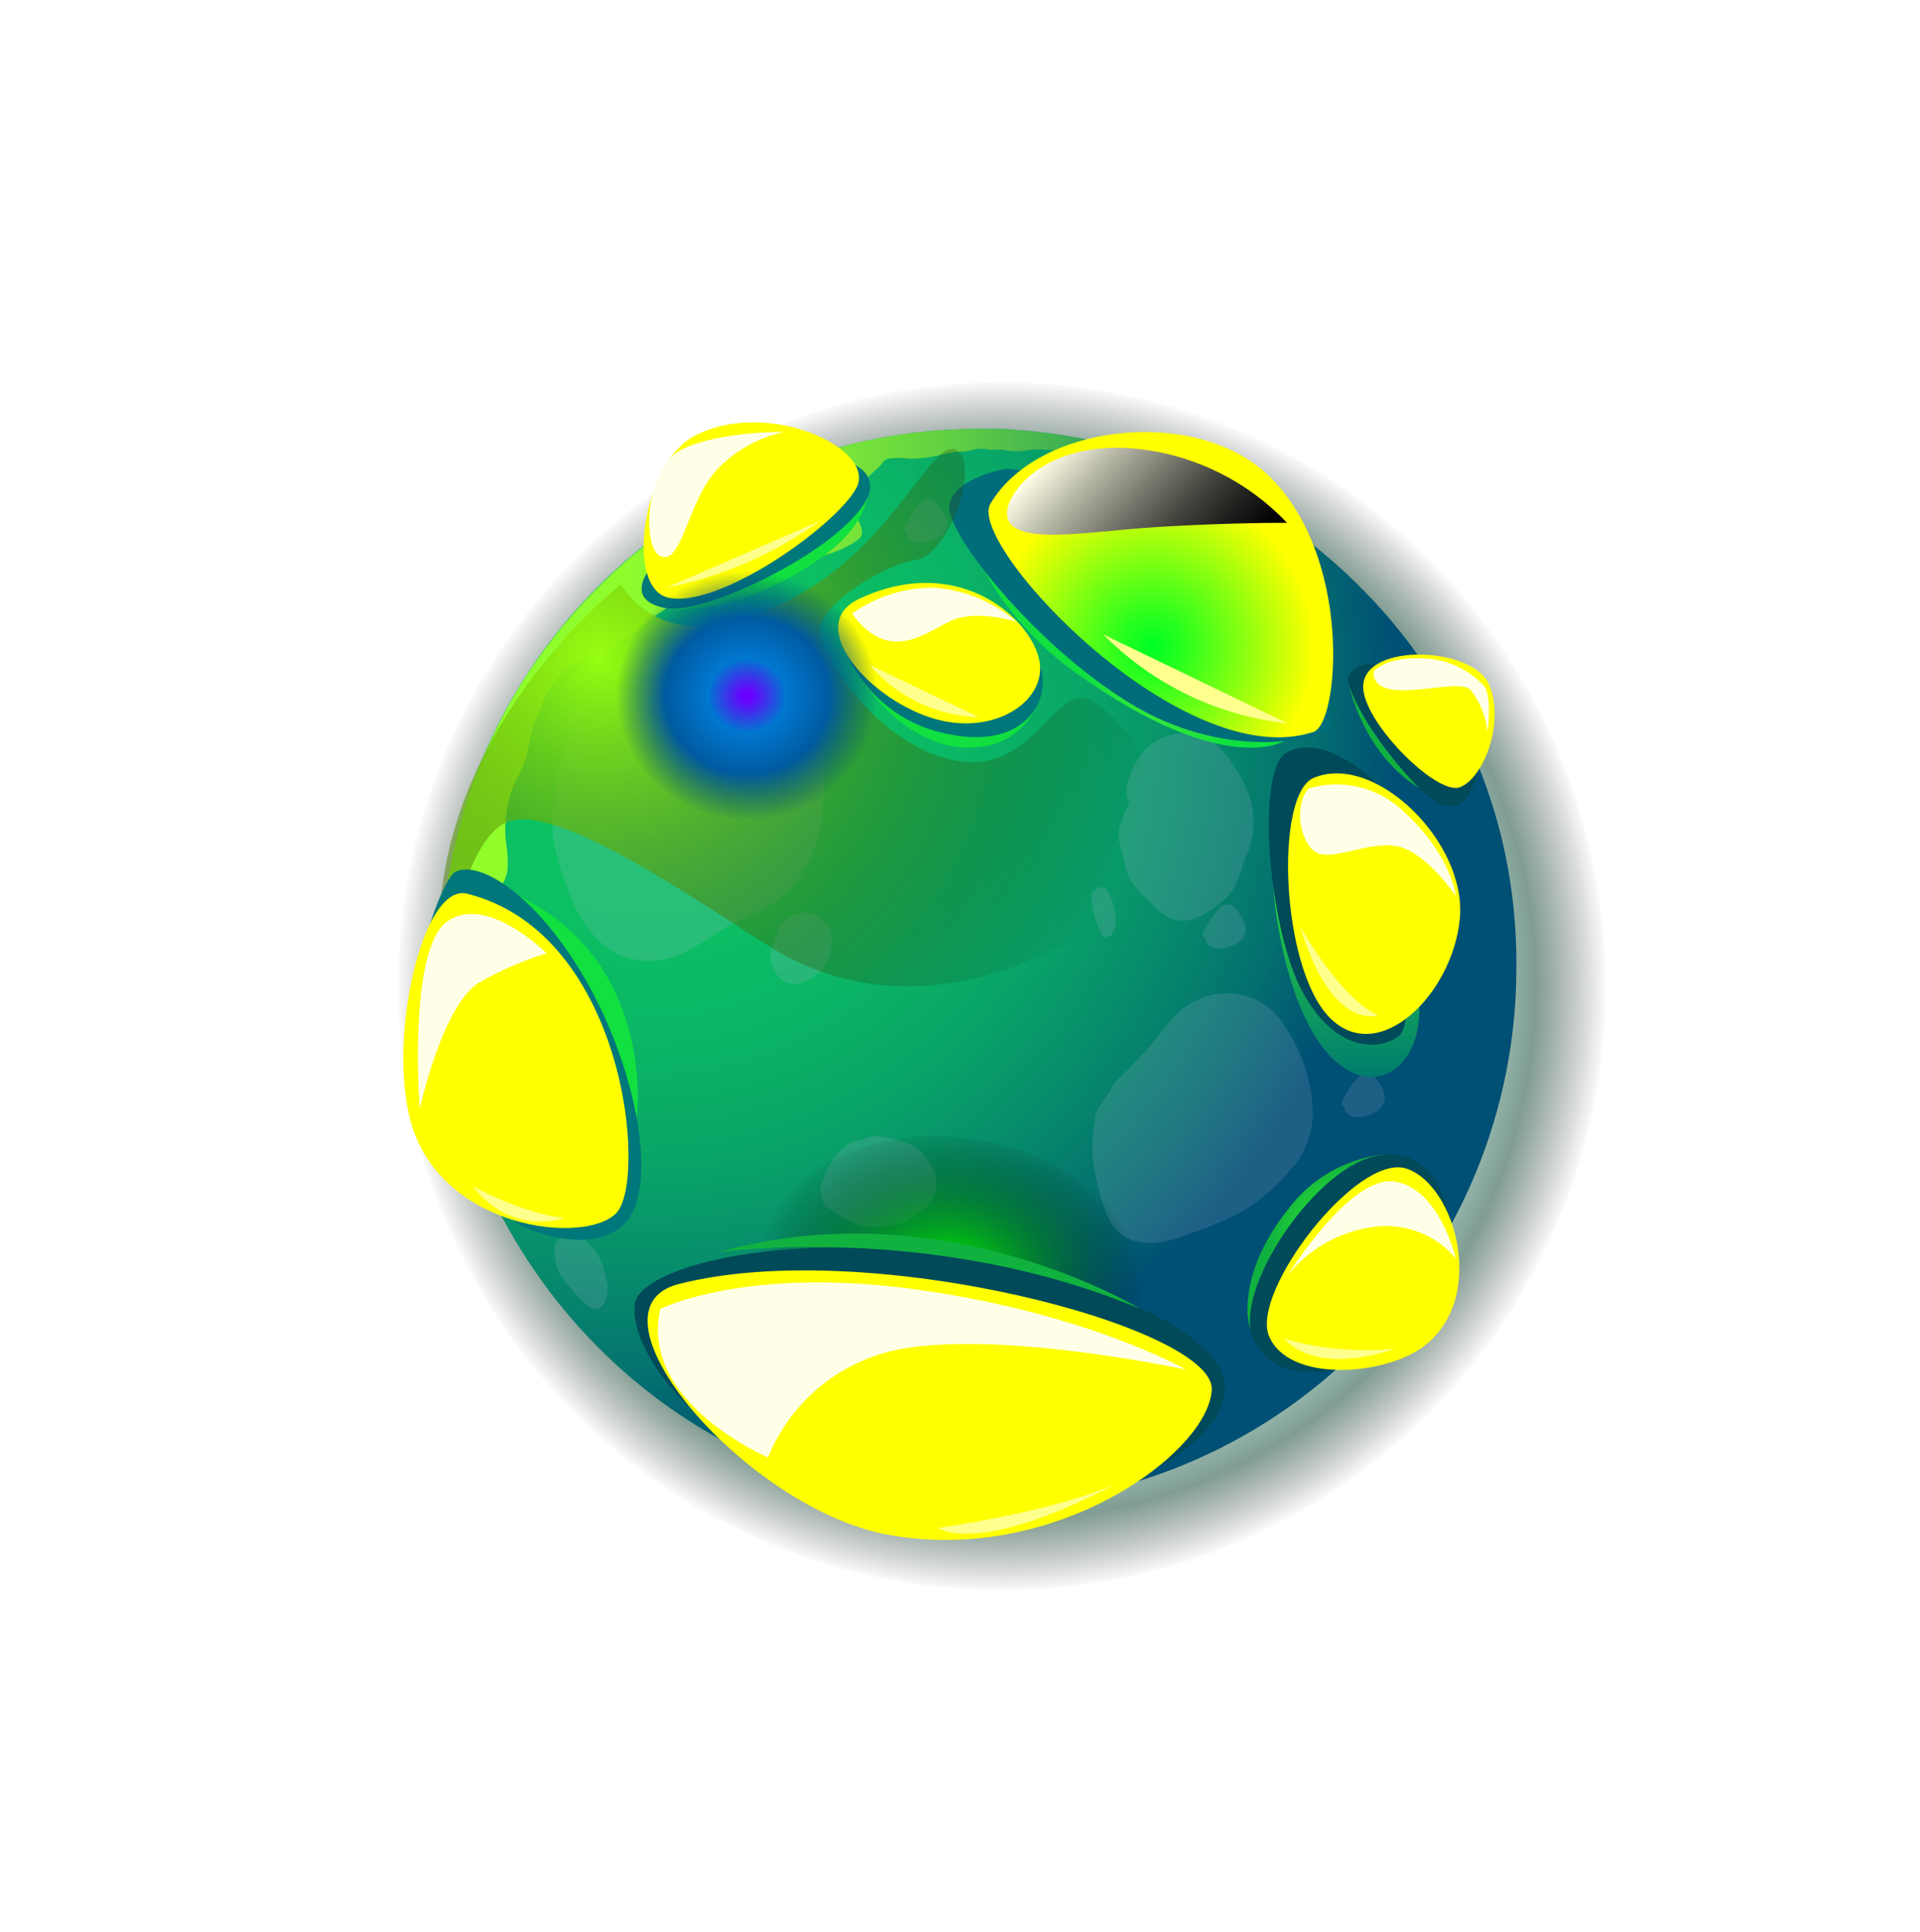 <svg width="165" height="166" viewBox="0 0 165 166" fill="none" xmlns="http://www.w3.org/2000/svg">
<path style="mix-blend-mode:screen" d="M86.104 136.632C114.766 136.632 138 113.397 138 84.736C138 56.074 114.766 32.84 86.104 32.84C57.443 32.84 34.208 56.074 34.208 84.736C34.208 113.397 57.443 136.632 86.104 136.632Z" fill="url(#paint0_radial)"/>
<g filter="url(#filter0_d)">
<path fill-rule="evenodd" clip-rule="evenodd" d="M124.832 83.006C124.837 88.579 123.753 94.099 121.644 99.249C119.535 104.4 116.44 109.079 112.539 113.02C108.637 116.96 104.005 120.085 98.906 122.215C93.808 124.345 88.344 125.438 82.827 125.432C82.082 125.432 81.328 125.432 80.593 125.37C79.493 125.316 78.403 125.209 77.33 125.074C69.422 124.028 61.977 120.715 55.875 115.527C51.942 112.18 48.639 108.145 46.123 103.615C45.866 103.149 45.617 102.719 45.369 102.199C45.369 102.199 45.369 102.199 45.369 102.155C45.112 101.644 44.873 101.134 44.642 100.614C43.907 98.986 43.279 97.31 42.763 95.599C42.37 94.351 42.042 93.083 41.779 91.801C41.593 90.905 41.433 90.01 41.309 89.06C41.023 87.067 40.881 85.055 40.883 83.041C40.883 81.868 40.928 80.695 41.034 79.549C41.087 78.814 41.167 78.089 41.264 77.363C41.796 73.267 42.928 69.273 44.624 65.514C47.952 58.09 53.322 51.791 60.096 47.366C66.87 42.942 74.76 40.58 82.827 40.561H84.148C84.618 40.561 85.087 40.561 85.557 40.633C87.948 40.785 90.32 41.145 92.65 41.708C93.98 42.03 95.309 42.406 96.559 42.854C97.446 43.149 98.279 43.481 99.122 43.839C99.751 44.108 100.363 44.385 100.975 44.681L101.294 44.833C105.348 46.837 109.057 49.486 112.278 52.679C112.739 53.127 113.165 53.575 113.626 54.067C113.918 54.39 114.211 54.721 114.512 55.053C115 55.608 115.47 56.19 115.931 56.772C119.584 61.506 122.198 66.971 123.6 72.804C124.419 76.141 124.833 79.567 124.832 83.006Z" fill="white"/>
</g>
<path fill-rule="evenodd" clip-rule="evenodd" d="M130.315 83.077C130.325 89.152 129.137 95.169 126.818 100.784C124.498 106.399 121.094 111.501 116.8 115.798C112.506 120.095 107.406 123.502 101.792 125.825C96.179 128.148 90.162 129.34 84.088 129.333C83.268 129.333 82.439 129.333 81.629 129.265C80.419 129.207 79.219 129.09 78.038 128.943C69.336 127.804 61.142 124.194 54.427 118.542C50.099 114.897 46.464 110.501 43.695 105.566C43.412 105.059 43.139 104.59 42.865 104.024C42.583 103.468 42.319 102.912 42.065 102.346C41.256 100.573 40.566 98.747 39.997 96.882C39.565 95.523 39.204 94.142 38.914 92.746C38.709 91.77 38.533 90.794 38.397 89.76C38.083 87.589 37.926 85.397 37.928 83.204C37.928 81.925 37.928 80.647 38.094 79.398C38.153 78.598 38.241 77.808 38.348 77.018C38.9 72.508 40.127 68.108 41.987 63.963C45.663 55.88 51.587 49.026 59.052 44.218C66.517 39.41 75.208 36.852 84.088 36.849H85.541C86.058 36.849 86.576 36.849 87.093 36.927C89.723 37.094 92.335 37.485 94.898 38.098C96.362 38.45 97.825 38.859 99.201 39.347C100.176 39.669 101.094 40.03 102.02 40.42C102.713 40.713 103.386 41.016 104.06 41.337L104.411 41.503C108.873 43.686 112.954 46.572 116.499 50.05C117.007 50.538 117.475 51.026 117.982 51.562C118.304 51.914 118.626 52.275 118.958 52.636C119.495 53.241 120.012 53.875 120.519 54.509C124.556 59.643 127.456 65.576 129.027 71.915C129.91 75.569 130.342 79.318 130.315 83.077Z" fill="url(#paint1_radial)"/>
<g style="mix-blend-mode:multiply" opacity="0.4">
<g style="mix-blend-mode:multiply" opacity="0.4">
<path fill-rule="evenodd" clip-rule="evenodd" d="M49.469 62.393C48.556 64.007 47.969 65.783 47.742 67.623C47.531 69.04 47.456 70.475 47.518 71.906C47.764 73.374 48.169 74.81 48.728 76.189C49.244 77.915 50.168 79.491 51.42 80.785C53.635 82.97 56.757 83.009 59.382 81.565C60.719 80.834 61.841 79.838 63.285 79.214C65.236 78.336 67.07 77.526 68.417 75.789C69.779 73.892 70.568 71.644 70.69 69.311C70.919 67.938 70.919 66.537 70.69 65.164C70.431 64.027 70.003 62.936 69.422 61.925C69.003 61.16 68.53 60.427 68.007 59.73C67.272 58.883 66.326 58.247 65.265 57.886C64.655 57.516 63.973 57.28 63.265 57.193C62.37 57.149 61.474 57.169 60.582 57.252C59.597 57.429 58.633 57.707 57.704 58.081C56.787 58.383 55.84 58.578 54.943 58.949C54.072 59.31 53.179 59.616 52.269 59.866C51.133 60.098 50.08 60.634 49.225 61.418C48.969 61.643 48.725 61.88 48.493 62.13C48.152 62.598 48.259 63.086 49.469 62.393Z" fill="#B9BFE2"/>
</g>
<g style="mix-blend-mode:multiply" opacity="0.4">
<path fill-rule="evenodd" clip-rule="evenodd" d="M66.249 82.112C66.503 81.263 66.679 79.633 67.498 79.009C67.865 78.755 68.275 78.57 68.708 78.463C69.007 78.405 69.314 78.409 69.611 78.475C69.908 78.54 70.188 78.665 70.435 78.843C71.908 79.633 71.625 81.897 70.816 83.097C70.113 84.131 68.357 85.048 67.235 84.209C66.825 83.884 66.516 83.449 66.344 82.955C66.171 82.461 66.142 81.929 66.259 81.419H66.464L66.249 82.112Z" fill="#B9BFE2"/>
</g>
<g style="mix-blend-mode:multiply" opacity="0.4">
<path fill-rule="evenodd" clip-rule="evenodd" d="M94.107 96.162C93.919 97.257 93.85 98.369 93.902 99.479C94.038 100.438 94.224 101.388 94.458 102.328C94.887 103.987 95.502 105.918 97.297 106.553C98.897 107.119 100.81 106.553 102.312 105.967C104.005 105.419 105.64 104.704 107.19 103.831C108.66 102.85 109.975 101.657 111.093 100.289C112.223 98.965 112.837 97.278 112.82 95.537C112.741 92.865 111.883 90.274 110.352 88.083C109.626 86.908 108.505 86.031 107.19 85.611C105.875 85.19 104.453 85.254 103.18 85.79C100.878 86.62 99.697 89.098 98.009 90.747C97.548 91.285 97.056 91.797 96.536 92.279C96 92.748 95.562 93.318 95.248 93.957C94.882 94.413 94.556 94.899 94.272 95.41C93.97 96.162 94.107 97.079 94.107 96.162Z" fill="#B9BFE2"/>
</g>
<g style="mix-blend-mode:multiply" opacity="0.4">
<path fill-rule="evenodd" clip-rule="evenodd" d="M115.301 94.677C115.457 94.463 116.54 92.082 117.516 92.189C117.984 92.248 118.355 92.765 118.579 93.165C118.95 93.78 119.233 94.355 118.755 95.048C118.15 95.946 115.662 96.609 115.506 95.048L115.301 94.999V94.677Z" fill="#B9BFE2"/>
</g>
<g style="mix-blend-mode:multiply" opacity="0.4">
<path fill-rule="evenodd" clip-rule="evenodd" d="M77.705 45.358C77.851 45.143 78.934 42.762 79.91 42.87C80.378 42.928 80.749 43.445 80.973 43.845C81.344 44.46 81.627 45.036 81.149 45.728C80.544 46.626 78.056 47.289 77.9 45.68H77.705V45.358Z" fill="#B9BFE2"/>
</g>
<g style="mix-blend-mode:multiply" opacity="0.4">
<path fill-rule="evenodd" clip-rule="evenodd" d="M103.355 80.199C103.512 79.974 104.585 77.603 105.57 77.711C106.039 77.711 106.409 78.287 106.634 78.686C106.995 79.301 107.287 79.867 106.809 80.57C106.195 81.467 103.707 82.121 103.551 80.511H103.355V80.199Z" fill="#B9BFE2"/>
</g>
<g style="mix-blend-mode:multiply" opacity="0.4">
<path fill-rule="evenodd" clip-rule="evenodd" d="M97.062 68.842C96.506 70.325 95.833 71.242 96.282 72.647C96.506 73.33 96.604 74.042 96.799 74.735C97.18 76.072 98.224 76.891 99.16 77.847C100.409 79.106 101.512 79.496 103.18 78.696C103.717 78.419 104.226 78.093 104.702 77.721C105.342 77.288 105.854 76.692 106.185 75.994C106.494 75.293 106.758 74.572 106.975 73.837C107.347 73.095 107.581 72.292 107.668 71.466C107.752 70.583 107.702 69.692 107.522 68.822C107.184 67.782 106.698 66.796 106.078 65.895C105.585 65.052 104.952 64.299 104.204 63.671C103.533 63.269 102.772 63.041 101.99 63.007C101.209 62.965 100.43 63.121 99.727 63.463C99.024 63.804 98.419 64.319 97.97 64.959C96.965 66.393 96.428 68.208 97.062 68.842Z" fill="#B9BFE2"/>
</g>
<g style="mix-blend-mode:multiply" opacity="0.4">
<path fill-rule="evenodd" clip-rule="evenodd" d="M93.853 77.672C93.98 78.71 94.329 79.709 94.878 80.599C95.073 80.459 95.302 80.374 95.541 80.355C95.541 80.043 95.785 79.936 95.844 79.672C95.871 79.348 95.871 79.021 95.844 78.697C95.818 78.184 95.695 77.681 95.483 77.214C95.337 76.814 95.122 76.121 94.605 76.238C93.629 76.414 93.727 77.214 93.873 77.731L93.853 77.672Z" fill="#B9BFE2"/>
</g>
<g style="mix-blend-mode:multiply" opacity="0.4">
<path fill-rule="evenodd" clip-rule="evenodd" d="M47.645 107.254C47.605 108.035 47.773 108.813 48.133 109.508C48.609 110.206 49.148 110.859 49.742 111.459C50.142 111.869 50.864 112.737 51.528 112.367C52.191 111.996 52.26 110.962 52.201 110.415C52.123 109.95 52.015 109.491 51.879 109.04C51.756 108.527 51.541 108.042 51.245 107.605C50.738 106.874 49.538 105.517 48.503 106.171C48.2 106.311 47.941 106.53 47.752 106.805C47.596 107.098 47.645 107.41 47.645 107.254Z" fill="#B9BFE2"/>
</g>
<g style="mix-blend-mode:multiply" opacity="0.4">
<path fill-rule="evenodd" clip-rule="evenodd" d="M70.843 103.556C70.678 103.125 70.56 102.677 70.491 102.22C70.457 102.161 70.446 102.091 70.46 102.024C70.475 101.957 70.514 101.898 70.569 101.859C70.713 101.367 70.903 100.89 71.135 100.434C71.537 99.562 72.155 98.806 72.931 98.239C73.238 98.087 73.567 97.981 73.906 97.927C74.248 97.849 74.589 97.722 74.882 97.654C75.493 97.588 76.111 97.651 76.697 97.839C77.371 97.991 78.026 98.22 78.648 98.522C79.157 98.877 79.578 99.344 79.877 99.888C80.274 100.401 80.489 101.03 80.489 101.678C80.489 102.326 80.274 102.956 79.877 103.469C79.596 103.739 79.289 103.98 78.96 104.191C78.619 104.415 78.297 104.708 77.984 104.903C77.507 105.098 77.004 105.226 76.492 105.283C75.561 105.479 74.598 105.449 73.682 105.196C72.679 104.754 71.727 104.205 70.843 103.556Z" fill="#B9BFE2"/>
</g>
</g>
<path fill-rule="evenodd" clip-rule="evenodd" d="M110.938 66.647C110.938 66.647 108.45 71.145 109.777 79.204C112.704 97.117 122.578 94.385 121.944 86.033L110.938 66.647Z" fill="url(#paint2_linear)"/>
<path style="mix-blend-mode:screen" d="M98.143 112.221C98.984 105.365 92.273 98.9 83.153 97.782C74.034 96.664 65.96 101.316 65.12 108.172C64.279 115.029 70.99 121.494 80.109 122.612C89.228 123.73 97.302 119.078 98.143 112.221Z" fill="url(#paint3_radial)"/>
<path fill-rule="evenodd" clip-rule="evenodd" d="M104.36 41.523C104.206 41.532 104.053 41.552 103.902 41.581C103.42 41.67 102.923 41.637 102.458 41.484C102.087 41.386 101.823 41.23 101.482 41.162C100.916 41.074 100.399 40.84 99.833 40.762C99.261 40.651 98.702 40.481 98.165 40.255C97.813 40.118 97.423 40.118 97.072 40.255C96.689 40.313 96.299 40.233 95.969 40.03C95.55 39.88 95.114 39.779 94.672 39.728C93.501 39.484 92.34 39.103 91.179 38.81C90.481 38.658 89.766 38.593 89.052 38.615C88.476 38.615 87.949 38.781 87.374 38.781C87.007 38.768 86.641 38.725 86.281 38.654C85.881 38.586 85.481 38.654 85.091 38.654C84.602 38.518 84.086 38.518 83.598 38.654C83.198 38.764 82.784 38.817 82.368 38.81C81.854 38.851 81.344 38.939 80.847 39.074C79.962 39.295 79.055 39.409 78.144 39.415C77.526 39.322 76.898 39.322 76.28 39.415C75.939 39.532 75.773 39.894 75.539 40.128C75.032 40.559 74.556 41.025 74.114 41.523C73.67 41.991 73.398 42.597 73.344 43.24C73.415 43.854 73.6 44.45 73.89 44.996C74.144 45.552 74.231 46.06 73.665 46.421C72.941 46.919 72.145 47.304 71.304 47.562C71.067 47.679 70.802 47.729 70.539 47.705C70.275 47.68 70.024 47.584 69.812 47.426C69.646 47.279 69.538 47.006 69.334 46.889C69.129 46.772 68.894 46.889 68.66 46.957C68.095 47.148 67.518 47.301 66.933 47.416C66.572 47.474 66.26 47.67 65.909 47.728C65.558 47.787 65.177 47.504 64.738 47.601C64.127 47.801 63.501 47.948 62.865 48.04C62.363 48.028 61.872 47.887 61.44 47.631C61.216 47.504 61.167 47.367 60.904 47.445C60.656 47.539 60.437 47.698 60.27 47.904C60.123 48.128 60.065 48.401 59.908 48.626C59.752 48.85 59.596 49.123 59.46 49.387C59.192 49.891 58.885 50.374 58.543 50.831C58.299 51.153 58.133 51.592 57.869 51.885C57.686 52.031 57.486 52.155 57.274 52.255C56.796 52.597 56.298 52.899 55.83 53.231C54.933 53.933 54.084 54.714 53.167 55.397C52.392 55.876 51.563 56.263 50.698 56.548C50.201 56.753 49.722 56.9 49.186 57.104C48.979 57.158 48.782 57.244 48.6 57.358C48.415 57.514 48.327 57.797 48.161 58.002C47.703 58.518 47.295 59.077 46.942 59.67C46.758 60.02 46.608 60.386 46.493 60.763C46.317 61.29 46.035 61.739 45.859 62.295C45.498 63.378 45.429 64.519 45.029 65.603C44.775 66.212 44.488 66.808 44.171 67.388C43.757 68.418 43.517 69.509 43.459 70.617C43.388 71.267 43.408 71.924 43.517 72.569C43.62 73.273 43.652 73.985 43.615 74.696C43.517 75.437 43.173 76.124 42.639 76.647C42.22 77.154 41.585 77.35 41.127 77.798C40.673 78.163 40.317 78.636 40.093 79.174C40.073 79.427 40.073 79.682 40.093 79.935C39.985 80.511 39.839 81.047 39.761 81.623C39.681 82.323 39.645 83.026 39.654 83.731C39.654 84.091 39.654 84.462 39.654 84.823C39.654 85.184 39.79 85.487 39.819 85.799C39.849 86.111 39.819 86.287 39.819 86.521C39.819 86.755 39.966 87.077 40.034 87.34C40.19 87.984 40.317 88.609 40.434 89.292C40.576 89.887 40.752 90.473 40.961 91.048C41.211 91.837 41.407 92.642 41.546 93.458C41.663 94.073 41.654 94.697 41.742 95.321C41.829 95.946 41.927 96.297 41.946 96.814C41.946 97.575 41.79 98.326 41.781 99.088C41.897 100.38 42.165 101.654 42.581 102.883C42.668 103.234 42.756 103.585 42.854 103.927C39.249 96.771 37.56 88.803 37.954 80.8C38.347 72.797 40.809 65.033 45.098 58.265C47.045 55.233 49.337 52.437 51.928 49.933C60.541 41.538 72.096 36.842 84.125 36.849C85.1 36.849 86.135 36.849 87.12 36.937C93.111 37.324 98.969 38.882 104.36 41.523Z" fill="url(#paint4_linear)"/>
<path style="mix-blend-mode:screen" fill-rule="evenodd" clip-rule="evenodd" d="M108.721 66.695C107.219 69.291 101.892 69.037 96.847 66.12C91.803 63.203 88.915 58.724 90.447 56.158C91.979 53.592 97.277 53.817 102.321 56.734C107.365 59.651 110.224 64.091 108.721 66.695Z" fill="url(#paint5_radial)"/>
<path fill-rule="evenodd" clip-rule="evenodd" d="M119.006 99.177C117.355 99.345 115.757 99.859 114.317 100.684C112.876 101.509 111.625 102.628 110.645 103.967C106.888 108.67 106.927 112.826 107.464 114.221C108.001 115.617 119.006 99.177 119.006 99.177Z" fill="url(#paint6_radial)"/>
<path style="mix-blend-mode:screen" fill-rule="evenodd" clip-rule="evenodd" d="M114.623 89.614C109.296 90.326 104.301 85.857 103.462 79.623C102.623 73.388 106.262 67.749 111.579 67.027C116.897 66.305 121.902 70.793 122.741 77.018C123.58 83.242 119.941 88.891 114.623 89.614Z" fill="url(#paint7_radial)"/>
<path style="mix-blend-mode:screen" fill-rule="evenodd" clip-rule="evenodd" d="M56.678 119.177C48.719 112.56 43.22 103.456 41.068 93.332C40.415 90.193 40.088 86.995 40.092 83.79C40.08 75.005 42.578 66.4 47.293 58.988C49.242 55.955 51.533 53.156 54.122 50.646C62.736 42.25 74.291 37.555 86.32 37.562C87.295 37.562 88.329 37.562 89.315 37.66C92.395 37.86 95.448 38.367 98.428 39.172C94.743 37.968 90.92 37.233 87.051 36.986C86.076 36.928 85.1 36.899 84.056 36.899C72.027 36.892 60.473 41.587 51.859 49.983C49.268 52.486 46.976 55.283 45.029 58.315C40.315 65.727 37.817 74.332 37.828 83.116C37.825 86.322 38.152 89.52 38.804 92.658C39.639 96.589 40.991 100.391 42.824 103.966C45.763 109.745 49.878 114.845 54.906 118.938C59.933 123.032 65.762 126.028 72.016 127.734C66.402 125.892 61.194 122.987 56.678 119.177Z" fill="url(#paint8_radial)"/>
<path fill-rule="evenodd" clip-rule="evenodd" d="M114.724 117.684C114.724 117.684 109.465 118.962 107.699 115.02C105.933 111.079 112.646 100.717 118.041 99.361C123.437 98.005 124.481 104.347 124.481 104.347L114.724 117.684Z" fill="#004A59"/>
<path fill-rule="evenodd" clip-rule="evenodd" d="M82.859 45.27C84.762 50.439 88.218 54.893 92.752 58.022C105.212 66.861 110.314 63.681 110.314 63.681L82.859 45.27Z" fill="url(#paint9_radial)"/>
<path fill-rule="evenodd" clip-rule="evenodd" d="M99.805 125.89C99.805 125.89 105.162 123.071 105.269 119.256C105.376 115.441 97.181 110.211 81.199 107.87C66.564 105.762 55.344 108.982 54.612 111.821C53.88 114.66 57.685 121.578 65.452 125.002C73.218 128.427 95.824 127.832 99.805 125.89Z" fill="#004A59"/>
<path fill-rule="evenodd" clip-rule="evenodd" d="M74.193 58.588C74.193 58.588 77.452 63.749 82.516 64.198C87.579 64.647 89.072 60.676 89.072 60.676C89.072 60.676 77.549 60.588 74.193 58.588Z" fill="url(#paint10_radial)"/>
<path fill-rule="evenodd" clip-rule="evenodd" d="M72.049 54.51C72.049 54.51 73.864 61.134 80.693 62.891C88.245 64.842 90.45 59.876 89.357 57.173C88.265 54.471 79.328 50.304 72.049 54.51Z" fill="#00777A"/>
<path fill-rule="evenodd" clip-rule="evenodd" d="M57.272 52.256C57.272 52.256 62.033 53.144 68.98 48.977C75.927 44.811 74.541 40.987 74.541 40.987L57.272 52.256Z" fill="url(#paint11_radial)"/>
<path fill-rule="evenodd" clip-rule="evenodd" d="M55.598 49.241C55.598 49.241 53.812 51.69 57.276 52.255C60.74 52.821 72.37 47.153 74.516 42.831C76.663 38.508 65.355 36.128 55.598 49.241Z" fill="#00777A"/>
<path fill-rule="evenodd" clip-rule="evenodd" d="M86.467 40.265C86.467 40.265 81.882 41.055 81.589 43.436C81.296 45.816 88.838 55.319 96.995 60.354C105.151 65.388 113.142 63.691 114.372 62.452C115.601 61.212 103.756 41.523 86.467 40.265Z" fill="#006D7A"/>
<path fill-rule="evenodd" clip-rule="evenodd" d="M118.461 67.457C118.461 67.457 114.1 62.891 110.656 64.608C107.807 66.013 109.026 79.984 111.983 85.312C114.939 90.639 118.764 90.19 120.247 88.98C121.73 87.77 122.042 72.189 118.461 67.457Z" fill="#004A59"/>
<path fill-rule="evenodd" clip-rule="evenodd" d="M118.17 57.134C117.756 57.022 117.317 57.045 116.917 57.2C116.517 57.354 116.177 57.632 115.945 57.992C115.057 59.27 121.223 68.052 123.809 69.086C126.395 70.12 126.912 66.403 126.912 66.403L118.17 57.134Z" fill="#004A59"/>
<path fill-rule="evenodd" clip-rule="evenodd" d="M85.108 43.289C83.049 46.782 101.616 66.627 112.885 62.881C115.1 62.149 116.3 47.582 108.816 40.674C102.543 34.928 89.166 36.391 85.108 43.289Z" fill="url(#paint12_radial)"/>
<path fill-rule="evenodd" clip-rule="evenodd" d="M112.89 66.833C109.533 68.238 110.05 83.097 114.246 87.41C118.441 91.722 124.842 85.458 125.456 78.912C126.071 72.365 118.139 64.608 112.89 66.833Z" fill="url(#paint13_radial)"/>
<path fill-rule="evenodd" clip-rule="evenodd" d="M117.152 58.861C116.947 61.876 123.445 68.374 125.445 67.642C127.445 66.91 129.348 62.178 127.991 58.861C126.635 55.543 117.396 55.182 117.152 58.861Z" fill="url(#paint14_radial)"/>
<path fill-rule="evenodd" clip-rule="evenodd" d="M58.299 110.328C49.615 112.562 64.026 129.627 76.359 131.871C90.779 134.485 103.892 124.758 104.136 119.392C104.38 114.026 74.564 106.142 58.299 110.328Z" fill="url(#paint15_radial)"/>
<path fill-rule="evenodd" clip-rule="evenodd" d="M109.054 114.787C107.454 110.982 116.635 98.991 120.879 100.406C125.123 101.821 127.904 111.733 122.177 115.802C118.742 118.222 110.713 118.768 109.054 114.787Z" fill="url(#paint16_radial)"/>
<path fill-rule="evenodd" clip-rule="evenodd" d="M57.441 51.348C61.695 52.324 71.744 45.279 73.588 41.943C75.432 38.606 66.027 34.137 59.695 37.445C55.216 39.747 53.665 50.529 57.441 51.348Z" fill="url(#paint17_radial)"/>
<path fill-rule="evenodd" clip-rule="evenodd" d="M73.86 51.436C69.118 53.632 74.475 59.847 79.929 61.642C85.383 63.437 90.193 60.169 89.275 56.539C88.358 52.91 82.212 47.543 73.86 51.436Z" fill="url(#paint18_radial)"/>
<path fill-rule="evenodd" clip-rule="evenodd" d="M61.803 107.576C61.803 107.576 80.087 104.952 97.99 112.455C97.99 112.464 81.131 102.113 61.803 107.576Z" fill="url(#paint19_radial)"/>
<path fill-rule="evenodd" clip-rule="evenodd" d="M115.942 58.919C115.942 58.919 117.152 64.773 121.962 67.701C121.962 67.74 117.415 63.183 115.942 58.919Z" fill="url(#paint20_radial)"/>
<path style="mix-blend-mode:screen" fill-rule="evenodd" clip-rule="evenodd" d="M37.87 83.077C38.075 85.429 39.245 72.716 43.441 70.686C47.636 68.657 60.408 77.779 66.291 81.419C79.892 89.8 95.171 80.277 98.947 75.155C102.723 70.033 97.064 62.013 93.864 60.237C90.663 58.461 89.044 66.335 82.517 65.408C75.989 64.481 70.935 56.988 70.457 54.51C69.979 52.031 76.106 48.47 78.741 48.099C81.375 47.729 84.175 40.479 82.361 38.782C80.546 37.084 77.57 45.143 70.496 49.943C65.423 53.388 57.539 56.441 53.354 50.236C53.315 50.236 36.104 63.583 37.87 83.077Z" fill="url(#paint21_radial)"/>
<path style="mix-blend-mode:screen" fill-rule="evenodd" clip-rule="evenodd" d="M86.544 43.943C86.349 47.104 93.296 45.651 99.531 45.27C105.765 44.89 110.605 44.919 110.605 44.919C107.285 41.422 102.853 39.187 98.067 38.596C90.194 37.689 86.71 42.002 86.544 43.943Z" fill="url(#paint22_linear)"/>
<path style="mix-blend-mode:screen" fill-rule="evenodd" clip-rule="evenodd" d="M56.75 47.777C58.642 48.645 59.101 42.899 61.696 40.264C63.239 38.684 65.209 37.589 67.365 37.113C67.365 37.113 62.057 37.015 58.73 38.547C55.403 40.079 55.14 47.045 56.75 47.777Z" fill="url(#paint23_linear)"/>
<path style="mix-blend-mode:screen" fill-rule="evenodd" clip-rule="evenodd" d="M73.217 52.724C75.294 51.229 77.8 50.448 80.359 50.5C82.951 50.706 85.411 51.731 87.384 53.427C87.384 53.427 84.301 52.451 82.144 53.173C79.988 53.895 76.661 57.417 73.217 52.724Z" fill="url(#paint24_linear)"/>
<path style="mix-blend-mode:screen" fill-rule="evenodd" clip-rule="evenodd" d="M112.468 67.74C113.917 67.309 115.455 67.28 116.919 67.654C118.383 68.029 119.718 68.794 120.781 69.867C124.791 73.604 125.103 76.98 125.103 76.98C125.103 76.98 122.508 73.077 119.923 72.677C117.337 72.277 114.166 74.228 112.849 73.058C111.532 71.887 111.337 68.901 112.468 67.74Z" fill="url(#paint25_linear)"/>
<path style="mix-blend-mode:screen" fill-rule="evenodd" clip-rule="evenodd" d="M118.041 57.709C118.041 57.709 118.949 56.489 121.944 56.558C122.988 56.537 124.024 56.737 124.986 57.144C125.948 57.551 126.813 58.156 127.525 58.919C128.247 59.826 127.837 62.89 127.837 62.89C127.706 61.559 127.191 60.294 126.354 59.251C125.164 58.109 118.012 60.909 118.041 57.709Z" fill="url(#paint26_linear)"/>
<path style="mix-blend-mode:screen" fill-rule="evenodd" clip-rule="evenodd" d="M110.645 109.596C110.645 109.596 116.002 100.913 119.865 101.518C123.729 102.123 125.105 108.113 125.105 108.113C124.253 107.101 123.158 106.322 121.922 105.849C120.686 105.377 119.351 105.226 118.041 105.411C115.126 105.792 112.473 107.293 110.645 109.596Z" fill="url(#paint27_linear)"/>
<path style="mix-blend-mode:screen" fill-rule="evenodd" clip-rule="evenodd" d="M56.747 112.454C56.747 112.454 64.104 108.747 78.817 110.796C93.53 112.845 101.921 117.674 101.921 117.674C101.921 117.674 86.681 114.367 77.705 115.85C75.115 116.279 72.679 117.366 70.629 119.006C68.579 120.646 66.984 122.784 65.996 125.216C65.996 125.216 54.884 120.484 56.747 112.454Z" fill="url(#paint28_linear)"/>
<path fill-rule="evenodd" clip-rule="evenodd" d="M80.574 131.285C80.574 131.285 90.731 129.86 95.863 127.489C95.863 127.489 85.16 133.499 80.574 131.285Z" fill="#FFFF8D"/>
<path fill-rule="evenodd" clip-rule="evenodd" d="M110.351 115.02C113.441 115.898 116.667 116.189 119.864 115.879C119.864 115.879 113.473 118.338 110.351 115.02Z" fill="#FFFF8D"/>
<path fill-rule="evenodd" clip-rule="evenodd" d="M111.728 79.574C111.728 79.574 115.064 85.682 118.411 87.224C118.411 87.243 114.43 88.658 111.728 79.574Z" fill="#FFFF8D"/>
<path fill-rule="evenodd" clip-rule="evenodd" d="M94.816 54.509C99.054 58.803 104.644 61.502 110.642 62.149L94.816 54.509Z" fill="#FFFF8D"/>
<path fill-rule="evenodd" clip-rule="evenodd" d="M74.759 57.134C75.91 58.495 77.336 59.597 78.944 60.367C80.552 61.138 82.304 61.559 84.086 61.603L74.759 57.134Z" fill="#FFFF8D"/>
<path fill-rule="evenodd" clip-rule="evenodd" d="M57.272 50.489C62.032 49.546 66.534 47.589 70.472 44.752L57.272 50.489Z" fill="#FFFF8D"/>
<path fill-rule="evenodd" clip-rule="evenodd" d="M44.589 76.97C44.589 76.97 51.721 82.531 54.727 95.986C54.717 95.986 56.444 82.775 44.589 76.97Z" fill="url(#paint29_radial)"/>
<path fill-rule="evenodd" clip-rule="evenodd" d="M44.765 105.312C44.765 105.312 50.619 108.122 53.624 105.176C56.629 102.229 54.804 92.258 50.609 84.687C46.414 77.115 41.272 73.818 39.126 74.91C37.642 75.671 29.798 94.453 44.765 105.312Z" fill="#00777A"/>
<path fill-rule="evenodd" clip-rule="evenodd" d="M40.153 76.784C36.319 75.808 33.324 89.077 35.275 96.297C37.821 105.654 50.339 107.03 52.983 104.2C55.627 101.371 53.803 80.228 40.153 76.784Z" fill="url(#paint30_radial)"/>
<path style="mix-blend-mode:screen" fill-rule="evenodd" clip-rule="evenodd" d="M36.073 95.273C36.073 95.273 35.02 81.614 38.425 79.175C41.83 76.735 46.971 81.906 46.971 81.906C44.987 82.513 43.076 83.337 41.273 84.365C38.054 86.151 36.073 95.273 36.073 95.273Z" fill="url(#paint31_linear)"/>
<path fill-rule="evenodd" clip-rule="evenodd" d="M40.614 101.908C40.614 101.908 45.131 104.366 48.487 104.63C48.497 104.63 44.097 106.337 40.614 101.908Z" fill="#FFFF8D"/>
<path style="mix-blend-mode:screen" fill-rule="evenodd" clip-rule="evenodd" d="M127.372 112.65C128.084 115.577 125.518 118.709 121.635 119.665C117.752 120.622 114.025 119.031 113.303 116.104C112.581 113.177 115.147 110.045 119.04 109.089C122.933 108.133 126.65 109.723 127.372 112.65Z" fill="url(#paint32_radial)"/>
<path style="mix-blend-mode:screen" d="M38.997 104.011C43.159 103.671 46.167 98.911 45.715 93.379C45.263 87.847 41.523 83.639 37.361 83.979C33.198 84.319 30.19 89.079 30.642 94.61C31.094 100.142 34.835 104.351 38.997 104.011Z" fill="url(#paint33_radial)"/>
<path style="mix-blend-mode:screen" fill-rule="evenodd" clip-rule="evenodd" d="M54.832 45.719C52.286 43.66 52.188 39.572 54.588 36.645C56.988 33.718 61.008 32.928 63.555 34.987C66.101 37.045 66.199 41.114 63.789 44.09C61.379 47.066 57.369 47.778 54.832 45.719Z" fill="url(#paint34_radial)"/>
<path style="mix-blend-mode:screen" d="M125.47 72.711C130.794 71.994 134.429 66.356 133.589 60.119C132.749 53.881 127.752 49.406 122.428 50.123C117.104 50.84 113.468 56.478 114.308 62.715C115.148 68.953 120.145 73.428 125.47 72.711Z" fill="url(#paint35_radial)"/>
<path style="mix-blend-mode:screen" d="M64.622 99.381C87.609 99.381 106.244 81.611 106.244 59.69C106.244 37.77 87.609 20 64.622 20C41.635 20 23 37.77 23 59.69C23 81.611 41.635 99.381 64.622 99.381Z" fill="url(#paint36_radial)"/>
<defs>
<filter id="filter0_d" x="0.883" y="0.561" width="163.949" height="164.871" filterUnits="userSpaceOnUse" color-interpolation-filters="sRGB">
<feFlood flood-opacity="0" result="BackgroundImageFix"/>
<feColorMatrix in="SourceAlpha" type="matrix" values="0 0 0 0 0 0 0 0 0 0 0 0 0 0 0 0 0 0 127 0"/>
<feOffset/>
<feGaussianBlur stdDeviation="20"/>
<feColorMatrix type="matrix" values="0 0 0 0 0.125 0 0 0 0 0.812 0 0 0 0 0.281 0 0 0 1 0"/>
<feBlend mode="normal" in2="BackgroundImageFix" result="effect1_dropShadow"/>
<feBlend mode="normal" in="SourceGraphic" in2="effect1_dropShadow" result="shape"/>
</filter>
<radialGradient id="paint0_radial" cx="0" cy="0" r="1" gradientUnits="userSpaceOnUse" gradientTransform="translate(86.104 84.736) scale(51.896)">
<stop offset="0.03" stop-color="#00FFA9"/>
<stop offset="0.15" stop-color="#00FBA6"/>
<stop offset="0.27" stop-color="#00EF9E"/>
<stop offset="0.39" stop-color="#00DB91"/>
<stop offset="0.52" stop-color="#00BF7E"/>
<stop offset="0.64" stop-color="#009B66"/>
<stop offset="0.76" stop-color="#006E49" stop-opacity="0.3"/>
<stop offset="0.88" stop-color="#003B27" stop-opacity="0.5"/>
<stop offset="1" stop-opacity="0"/>
</radialGradient>
<radialGradient id="paint1_radial" cx="0" cy="0" r="1" gradientUnits="userSpaceOnUse" gradientTransform="translate(55.461 61.456) scale(74.249)">
<stop offset="0.01" stop-color="#0CC463"/>
<stop offset="0.21" stop-color="#0CC163"/>
<stop offset="0.36" stop-color="#0BB765"/>
<stop offset="0.5" stop-color="#09A767"/>
<stop offset="0.63" stop-color="#078F6B"/>
<stop offset="0.76" stop-color="#04726F"/>
<stop offset="0.87" stop-color="#004F74"/>
</radialGradient>
<linearGradient id="paint2_linear" x1="115.7" y1="92.531" x2="115.7" y2="66.647" gradientUnits="userSpaceOnUse">
<stop stop-color="#007C6F"/>
<stop offset="0.66" stop-color="#29D73B"/>
<stop offset="0.99" stop-color="#3BFF24"/>
</linearGradient>
<radialGradient id="paint3_radial" cx="0" cy="0" r="1" gradientUnits="userSpaceOnUse" gradientTransform="translate(81.8 109.416) rotate(6.99) scale(16.669 12.476)">
<stop stop-color="#00FF00"/>
<stop offset="1" stop-opacity="0"/>
</radialGradient>
<linearGradient id="paint4_linear" x1="37.868" y1="70.393" x2="104.36" y2="70.393" gradientUnits="userSpaceOnUse">
<stop offset="0.01" stop-color="#92FF2C"/>
<stop offset="0.23" stop-color="#8FFC2D"/>
<stop offset="0.39" stop-color="#86F332"/>
<stop offset="0.54" stop-color="#76E33A"/>
<stop offset="0.67" stop-color="#5FCD44"/>
<stop offset="0.8" stop-color="#42B152"/>
<stop offset="0.91" stop-color="#1F8E63"/>
<stop offset="1" stop-color="#007072"/>
</linearGradient>
<radialGradient id="paint5_radial" cx="0" cy="0" r="1" gradientUnits="userSpaceOnUse" gradientTransform="translate(-2387.52 3160.59) rotate(30.002) scale(206.473 78.541)">
<stop stop-color="#00FF00"/>
<stop offset="1" stop-opacity="0"/>
</radialGradient>
<radialGradient id="paint6_radial" cx="0" cy="0" r="1" gradientUnits="userSpaceOnUse" gradientTransform="translate(115.709 106.436) scale(6.635)">
<stop offset="0.01" stop-color="#3BFF24"/>
<stop offset="0.53" stop-color="#26D832"/>
<stop offset="1" stop-color="#11B140"/>
</radialGradient>
<radialGradient id="paint7_radial" cx="0" cy="0" r="1" gradientUnits="userSpaceOnUse" gradientTransform="translate(-10099.8 618.226) rotate(82.405) scale(227.775 226.772)">
<stop stop-color="#00FF00"/>
<stop offset="1" stop-opacity="0"/>
</radialGradient>
<radialGradient id="paint8_radial" cx="0" cy="0" r="1" gradientUnits="userSpaceOnUse" gradientTransform="translate(3847.09 6607.91) scale(3778.96 5664.48)">
<stop stop-color="#FFFF4A"/>
<stop offset="1" stop-opacity="0"/>
</radialGradient>
<radialGradient id="paint9_radial" cx="0" cy="0" r="1" gradientUnits="userSpaceOnUse" gradientTransform="translate(102.685 54.392) scale(9.737)">
<stop offset="0.02" stop-color="#B0FF24"/>
<stop offset="0.29" stop-color="#88F72B"/>
<stop offset="0.89" stop-color="#25E43D"/>
<stop offset="1" stop-color="#11E040"/>
</radialGradient>
<radialGradient id="paint10_radial" cx="0" cy="0" r="1" gradientUnits="userSpaceOnUse" gradientTransform="translate(1537.25 523.042) scale(60.409 22.921)">
<stop offset="0.02" stop-color="#B0FF24"/>
<stop offset="0.29" stop-color="#88F72B"/>
<stop offset="0.89" stop-color="#25E43D"/>
<stop offset="1" stop-color="#11E040"/>
</radialGradient>
<radialGradient id="paint11_radial" cx="0" cy="0" r="1" gradientUnits="userSpaceOnUse" gradientTransform="translate(1497.72 802.232) scale(106.204 69.338)">
<stop offset="0.02" stop-color="#B0FF24"/>
<stop offset="0.29" stop-color="#88F72B"/>
<stop offset="0.89" stop-color="#25E43D"/>
<stop offset="1" stop-color="#11E040"/>
</radialGradient>
<radialGradient id="paint12_radial" cx="0" cy="0" r="1" gradientUnits="userSpaceOnUse" gradientTransform="translate(99.001 55.563) scale(13.972)">
<stop offset="0.01" stop-color="#00FF24"/>
<stop offset="0.19" stop-color="#28FF1E"/>
<stop offset="0.58" stop-color="#8DFF10"/>
<stop offset="1" stop-color="#FFFF00"/>
</radialGradient>
<radialGradient id="paint13_radial" cx="0" cy="0" r="1" gradientUnits="userSpaceOnUse" gradientTransform="translate(1992.51 2334.16) scale(143.981 217.838)">
<stop offset="0.01" stop-color="#00FF24"/>
<stop offset="0.19" stop-color="#28FF1E"/>
<stop offset="0.58" stop-color="#8DFF10"/>
<stop offset="1" stop-color="#FFFF00"/>
</radialGradient>
<radialGradient id="paint14_radial" cx="0" cy="0" r="1" gradientUnits="userSpaceOnUse" gradientTransform="translate(1647.96 1031.18) scale(66.115 67.059)">
<stop offset="0.01" stop-color="#00FF24"/>
<stop offset="0.19" stop-color="#28FF1E"/>
<stop offset="0.58" stop-color="#8DFF10"/>
<stop offset="1" stop-color="#FFFF00"/>
</radialGradient>
<radialGradient id="paint15_radial" cx="0" cy="0" r="1" gradientUnits="userSpaceOnUse" gradientTransform="translate(4514.06 3536.94) scale(1054.11 503.515)">
<stop offset="0.01" stop-color="#00FF24"/>
<stop offset="0.19" stop-color="#28FF1E"/>
<stop offset="0.58" stop-color="#8DFF10"/>
<stop offset="1" stop-color="#FFFF00"/>
</radialGradient>
<radialGradient id="paint16_radial" cx="0" cy="0" r="1" gradientUnits="userSpaceOnUse" gradientTransform="translate(2275.66 2446.48) scale(138.01 145.179)">
<stop offset="0.01" stop-color="#00FF24"/>
<stop offset="0.19" stop-color="#28FF1E"/>
<stop offset="0.58" stop-color="#8DFF10"/>
<stop offset="1" stop-color="#FFFF00"/>
</radialGradient>
<radialGradient id="paint17_radial" cx="0" cy="0" r="1" gradientUnits="userSpaceOnUse" gradientTransform="translate(1480.74 1060.14) scale(163.461 133.837)">
<stop offset="0.01" stop-color="#00FF24"/>
<stop offset="0.19" stop-color="#28FF1E"/>
<stop offset="0.58" stop-color="#8DFF10"/>
<stop offset="1" stop-color="#FFFF00"/>
</radialGradient>
<radialGradient id="paint18_radial" cx="0" cy="0" r="1" gradientUnits="userSpaceOnUse" gradientTransform="translate(1695.68 1009.18) scale(140.077 97.394)">
<stop offset="0.01" stop-color="#00FF24"/>
<stop offset="0.19" stop-color="#28FF1E"/>
<stop offset="0.58" stop-color="#8DFF10"/>
<stop offset="1" stop-color="#FFFF00"/>
</radialGradient>
<radialGradient id="paint19_radial" cx="0" cy="0" r="1" gradientUnits="userSpaceOnUse" gradientTransform="translate(3400.48 964.892) scale(569.595 101.847)">
<stop offset="0.01" stop-color="#3BFF24"/>
<stop offset="0.53" stop-color="#26D832"/>
<stop offset="1" stop-color="#11B140"/>
</radialGradient>
<radialGradient id="paint20_radial" cx="0" cy="0" r="1" gradientUnits="userSpaceOnUse" gradientTransform="translate(926.1 798.13) scale(23.478 34.247)">
<stop offset="0.01" stop-color="#3BFF24"/>
<stop offset="0.53" stop-color="#26D832"/>
<stop offset="1" stop-color="#11B140"/>
</radialGradient>
<radialGradient id="paint21_radial" cx="0" cy="0" r="1" gradientUnits="userSpaceOnUse" gradientTransform="translate(51.412 56.559) scale(48.218)">
<stop stop-color="#97FF11"/>
<stop offset="1" stop-opacity="0"/>
</radialGradient>
<linearGradient id="paint22_linear" x1="91.306" y1="37.865" x2="105.014" y2="50.851" gradientUnits="userSpaceOnUse">
<stop stop-color="#FFFFE8"/>
<stop offset="0.2" stop-color="#BBBBAA"/>
<stop offset="0.42" stop-color="#79796E"/>
<stop offset="0.61" stop-color="#45453F"/>
<stop offset="0.78" stop-color="#1F1F1D"/>
<stop offset="0.91" stop-color="#080808"/>
<stop offset="1"/>
</linearGradient>
<linearGradient id="paint23_linear" x1="876.49" y1="673.737" x2="922.463" y2="720.667" gradientUnits="userSpaceOnUse">
<stop stop-color="#FFFFE8"/>
<stop offset="0.2" stop-color="#BBBBAA"/>
<stop offset="0.42" stop-color="#79796E"/>
<stop offset="0.61" stop-color="#45453F"/>
<stop offset="0.78" stop-color="#1F1F1D"/>
<stop offset="0.91" stop-color="#080808"/>
<stop offset="1"/>
</linearGradient>
<linearGradient id="paint24_linear" x1="1341.85" y1="374.514" x2="1364.66" y2="440.733" gradientUnits="userSpaceOnUse">
<stop stop-color="#FFFFE8"/>
<stop offset="0.2" stop-color="#BBBBAA"/>
<stop offset="0.42" stop-color="#79796E"/>
<stop offset="0.61" stop-color="#45453F"/>
<stop offset="0.78" stop-color="#1F1F1D"/>
<stop offset="0.91" stop-color="#080808"/>
<stop offset="1"/>
</linearGradient>
<linearGradient id="paint25_linear" x1="1807.5" y1="917.188" x2="1914.17" y2="1058.3" gradientUnits="userSpaceOnUse">
<stop stop-color="#FFFFE8"/>
<stop offset="0.2" stop-color="#BBBBAA"/>
<stop offset="0.42" stop-color="#79796E"/>
<stop offset="0.61" stop-color="#45453F"/>
<stop offset="0.78" stop-color="#1F1F1D"/>
<stop offset="0.91" stop-color="#080808"/>
<stop offset="1"/>
</linearGradient>
<linearGradient id="paint26_linear" x1="1447.39" y1="542.06" x2="1494.2" y2="611.515" gradientUnits="userSpaceOnUse">
<stop stop-color="#FFFFE8"/>
<stop offset="0.2" stop-color="#BBBBAA"/>
<stop offset="0.42" stop-color="#79796E"/>
<stop offset="0.61" stop-color="#45453F"/>
<stop offset="0.78" stop-color="#1F1F1D"/>
<stop offset="0.91" stop-color="#080808"/>
<stop offset="1"/>
</linearGradient>
<linearGradient id="paint27_linear" x1="1972.59" y1="1127.09" x2="2026.25" y2="1217.81" gradientUnits="userSpaceOnUse">
<stop stop-color="#FFFFE8"/>
<stop offset="0.2" stop-color="#BBBBAA"/>
<stop offset="0.42" stop-color="#79796E"/>
<stop offset="0.61" stop-color="#45453F"/>
<stop offset="0.78" stop-color="#1F1F1D"/>
<stop offset="0.91" stop-color="#080808"/>
<stop offset="1"/>
</linearGradient>
<linearGradient id="paint28_linear" x1="3578.36" y1="2006.44" x2="3832.49" y2="2733.21" gradientUnits="userSpaceOnUse">
<stop stop-color="#FFFFE8"/>
<stop offset="0.2" stop-color="#BBBBAA"/>
<stop offset="0.42" stop-color="#79796E"/>
<stop offset="0.61" stop-color="#45453F"/>
<stop offset="0.78" stop-color="#1F1F1D"/>
<stop offset="0.91" stop-color="#080808"/>
<stop offset="1"/>
</linearGradient>
<radialGradient id="paint29_radial" cx="0" cy="0" r="1" gradientUnits="userSpaceOnUse" gradientTransform="translate(-287.916 2879.41) rotate(14.16) scale(75.321 140.147)">
<stop offset="0.02" stop-color="#B0FF24"/>
<stop offset="0.29" stop-color="#88F72B"/>
<stop offset="0.89" stop-color="#25E43D"/>
<stop offset="1" stop-color="#11E040"/>
</radialGradient>
<radialGradient id="paint30_radial" cx="0" cy="0" r="1" gradientUnits="userSpaceOnUse" gradientTransform="translate(-589.456 4661.91) rotate(14.16) scale(224.102 333.234)">
<stop offset="0.01" stop-color="#00FF24"/>
<stop offset="0.19" stop-color="#28FF1E"/>
<stop offset="0.58" stop-color="#8DFF10"/>
<stop offset="1" stop-color="#FFFF00"/>
</radialGradient>
<linearGradient id="paint31_linear" x1="-371.178" y1="2471.02" x2="-258.104" y2="2588.83" gradientUnits="userSpaceOnUse">
<stop stop-color="#FFFFE8"/>
<stop offset="0.2" stop-color="#BBBBAA"/>
<stop offset="0.42" stop-color="#79796E"/>
<stop offset="0.61" stop-color="#45453F"/>
<stop offset="1" stop-color="#1F1F1D" stop-opacity="0"/>
</linearGradient>
<radialGradient id="paint32_radial" cx="0" cy="0" r="1" gradientUnits="userSpaceOnUse" gradientTransform="translate(2605.38 2016.66) rotate(-13.87) scale(106.256 62.236)">
<stop stop-color="#00FF00"/>
<stop offset="1" stop-opacity="0"/>
</radialGradient>
<radialGradient id="paint33_radial" cx="0" cy="0" r="1" gradientUnits="userSpaceOnUse" gradientTransform="translate(-9560.9 984.383) rotate(85.33) scale(156.078 155.264)">
<stop stop-color="#00FF00"/>
<stop offset="1" stop-opacity="0"/>
</radialGradient>
<radialGradient id="paint34_radial" cx="0" cy="0" r="1" gradientUnits="userSpaceOnUse" gradientTransform="translate(-6292.42 -3602.49) rotate(128.928) scale(90.263 79.497)">
<stop stop-color="#00FF00"/>
<stop offset="1" stop-opacity="0"/>
</radialGradient>
<radialGradient id="paint35_radial" cx="0" cy="0" r="1" gradientUnits="userSpaceOnUse" gradientTransform="translate(-9819.4 289.912) rotate(82.33) scale(227.753 226.873)">
<stop stop-color="#00FF00"/>
<stop offset="1" stop-opacity="0"/>
</radialGradient>
<radialGradient id="paint36_radial" cx="0" cy="0" r="1" gradientUnits="userSpaceOnUse" gradientTransform="translate(64.2 59.772) scale(41.51 39.706)">
<stop offset="0.01" stop-color="#6A00FF"/>
<stop offset="0.08" stop-color="#0077D0"/>
<stop offset="0.17" stop-color="#005BA0"/>
<stop offset="0.27" stop-color="#004375" stop-opacity="0"/>
<stop offset="1" stop-color="#01001D" stop-opacity="0"/>
</radialGradient>
</defs>
</svg>
